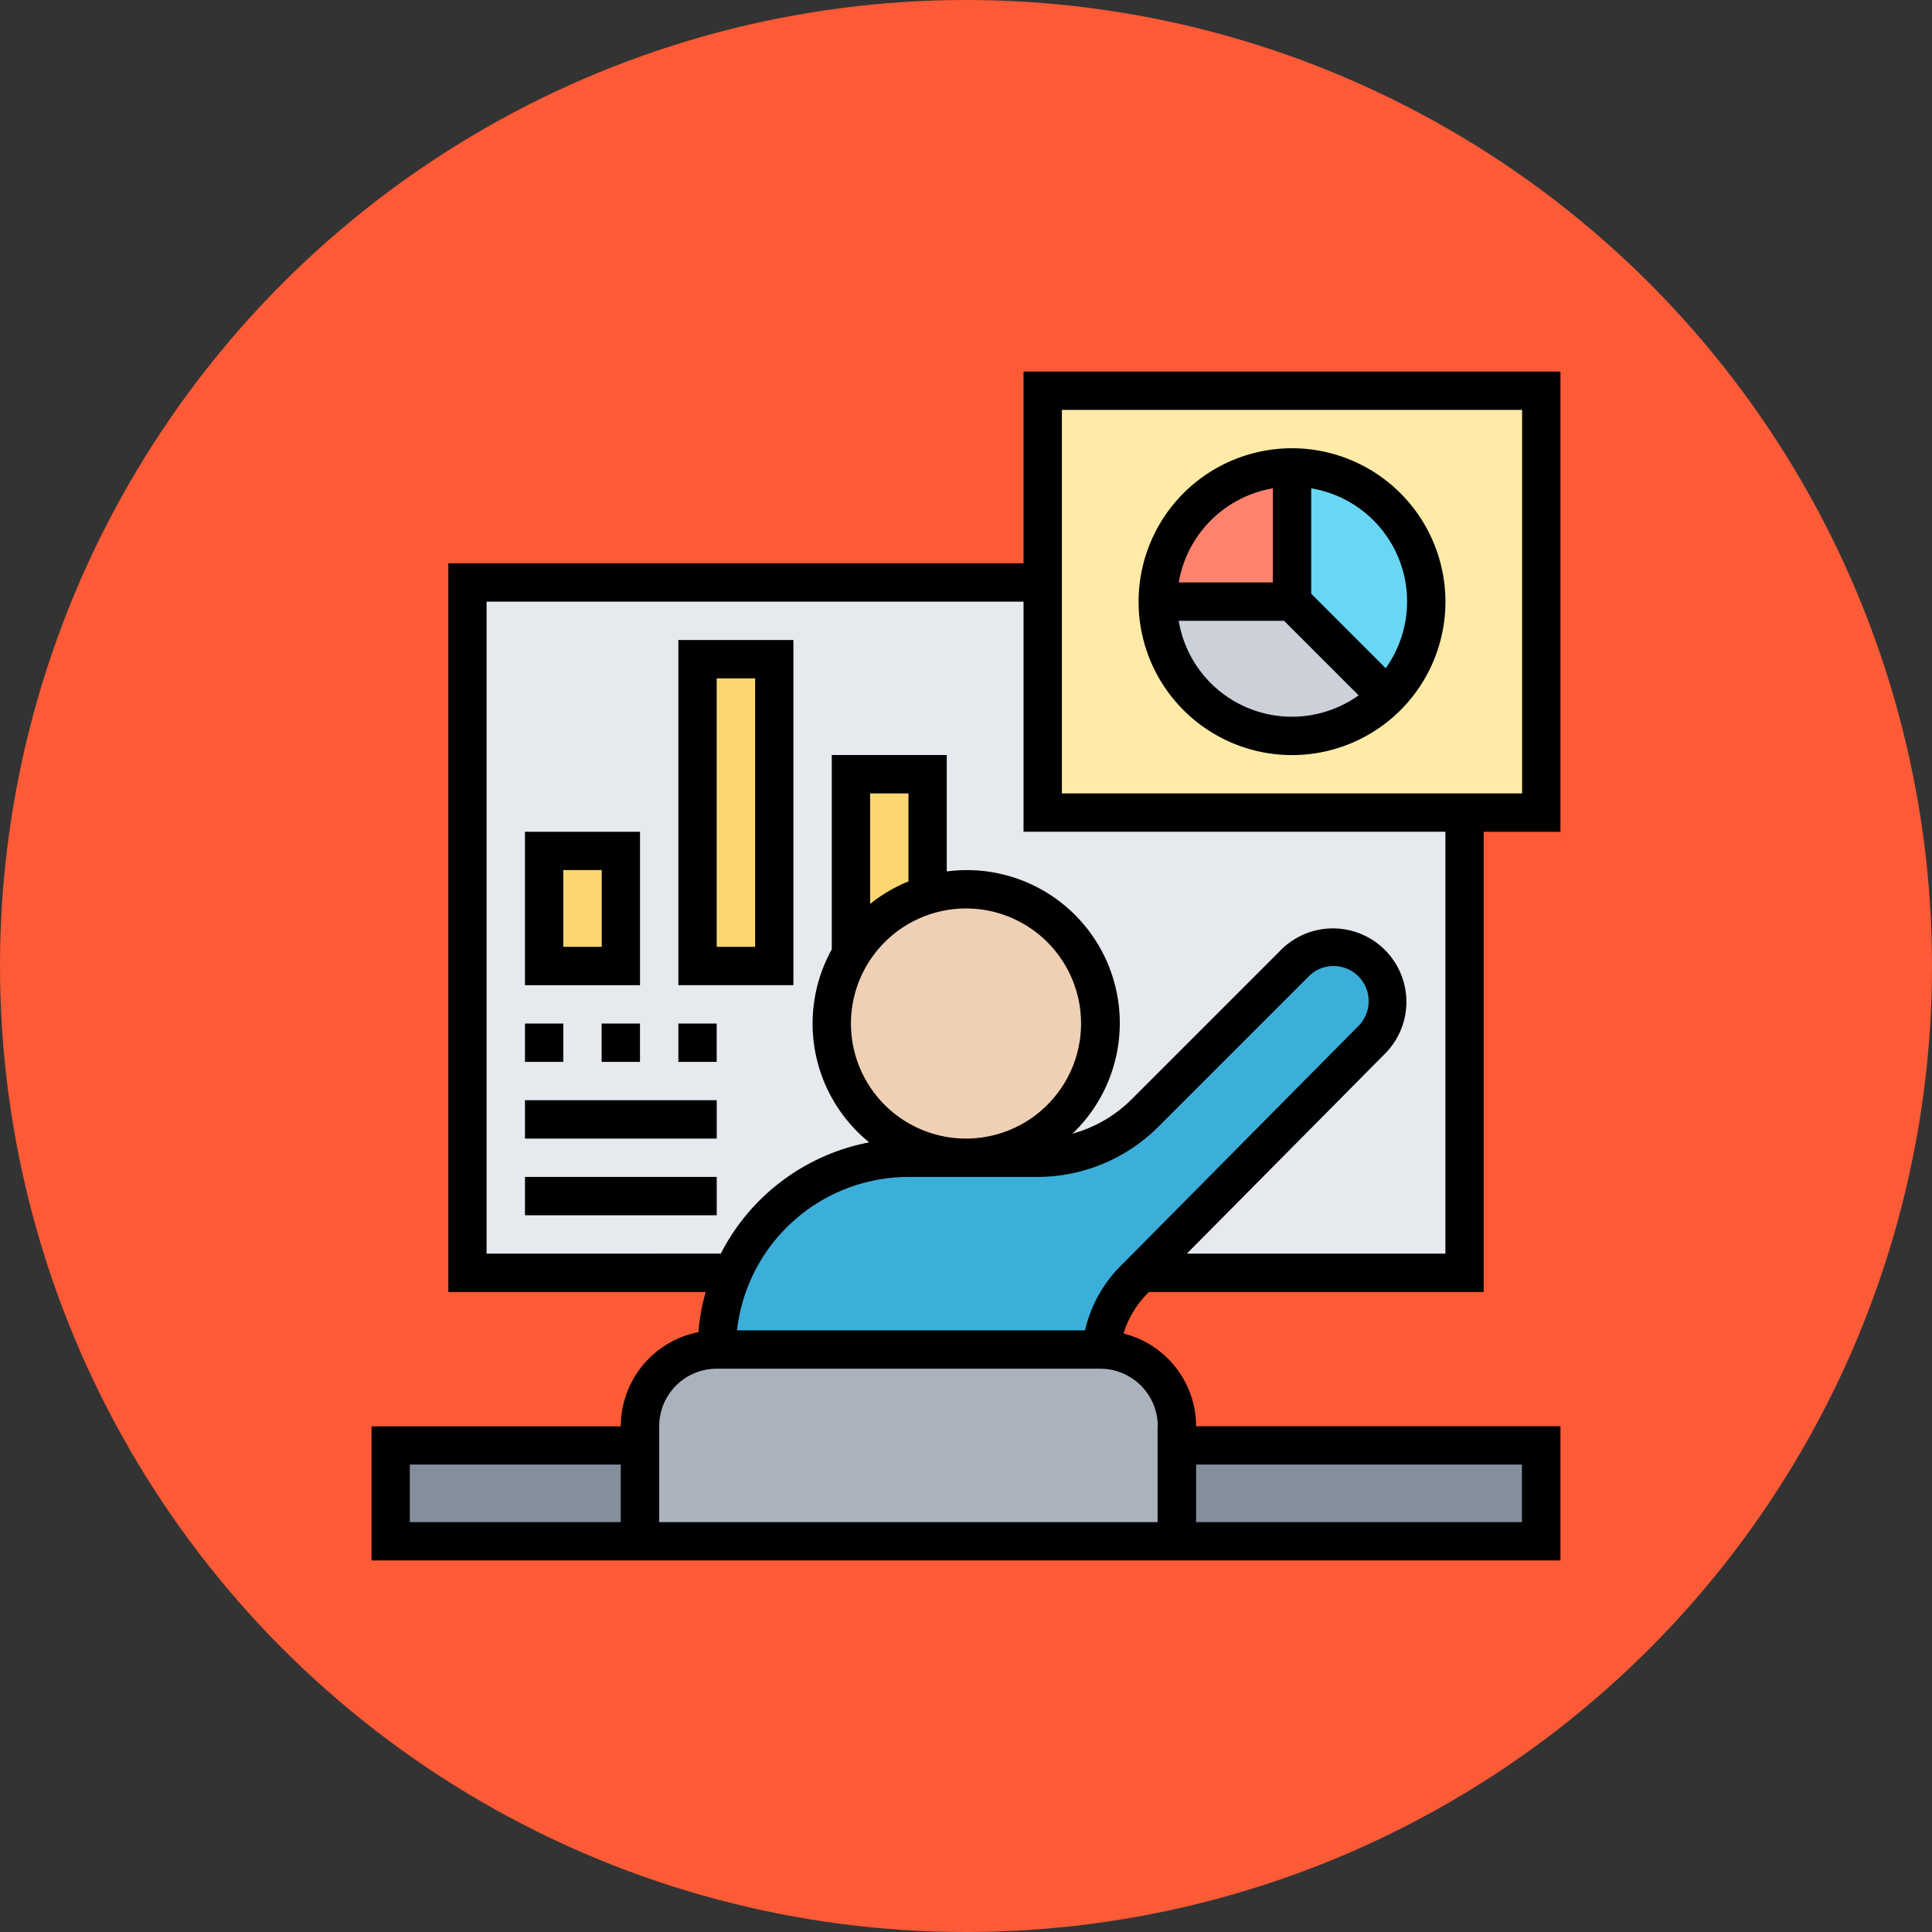 <svg xmlns="http://www.w3.org/2000/svg" width="78" height="78" viewBox="0 0 78 78">
  <rect x="0" y="0" width="78" height="78" fill="#333333" stroke="none"/>
  <g id="Grupo_1106656" data-name="Grupo 1106656" transform="translate(-306.051 -3672)">
    <circle id="Elipse_11629" data-name="Elipse 11629" cx="39" cy="39" r="39" transform="translate(306.051 3672)" fill="#fd5a37"/>
    <g id="dato" transform="translate(320.051 3686)">
      <path id="Trazado_877323" data-name="Trazado 877323" d="M2,57H12.065v3.871H2Z" transform="translate(-0.226 -12.645)" fill="#838f9b"/>
      <path id="Trazado_877324" data-name="Trazado 877324" d="M43,57H57.71v3.871H43Z" transform="translate(-9.484 -12.645)" fill="#838f9b"/>
      <path id="Trazado_877325" data-name="Trazado 877325" d="M36.677,55.871v3.871H15V55.1A3.1,3.1,0,0,1,18.1,52H33.6a3.1,3.1,0,0,1,3.074,3.1Z" transform="translate(-3.161 -11.516)" fill="#aab2bd"/>
      <path id="Trazado_877326" data-name="Trazado 877326" d="M46.258,12H6V39.871H46.258Z" transform="translate(-1.129 -2.484)" fill="#e6e9ed"/>
      <path id="Trazado_877327" data-name="Trazado 877327" d="M29.839,39.516h2.083A6.182,6.182,0,0,0,36.3,37.7l6.062-6.062A2.19,2.19,0,0,1,46.1,33.191V33.2a2.18,2.18,0,0,1-.635,1.541l-9.337,9.422-.17.17a4.611,4.611,0,0,0-1.448,2.926H19a7.65,7.65,0,0,1,.65-3.1,7.735,7.735,0,0,1,7.092-4.645h3.1Z" transform="translate(-4.065 -6.774)" fill="#3bafda"/>
      <path id="Trazado_877328" data-name="Trazado 877328" d="M30.419,28A5.419,5.419,0,1,1,25,33.419a5.328,5.328,0,0,1,.774-2.787A5.4,5.4,0,0,1,30.419,28Z" transform="translate(-5.419 -6.097)" fill="#f0d0b4"/>
      <g id="Grupo_1106655" data-name="Grupo 1106655" transform="translate(7.968 12.613)">
        <path id="Trazado_877329" data-name="Trazado 877329" d="M29.1,22v4.87A5.391,5.391,0,0,0,26,29.277V22Z" transform="translate(-13.613 -17.355)" fill="#fcd770"/>
        <path id="Trazado_877330" data-name="Trazado 877330" d="M18,16h3.1V28.387H18Z" transform="translate(-11.806 -16)" fill="#fcd770"/>
        <path id="Trazado_877331" data-name="Trazado 877331" d="M10,26h3.1v4.645H10Z" transform="translate(-10 -18.258)" fill="#fcd770"/>
      </g>
      <path id="Trazado_877332" data-name="Trazado 877332" d="M56.129,2V19.032H36V2Z" transform="translate(-7.903 -0.226)" fill="#ffeaa7"/>
      <path id="Trazado_877333" data-name="Trazado 877333" d="M49,6a5.42,5.42,0,0,1,3.832,9.252L49,11.419Z" transform="translate(-10.839 -1.129)" fill="#69d6f4"/>
      <path id="Trazado_877334" data-name="Trazado 877334" d="M47.419,13l3.832,3.832A5.42,5.42,0,0,1,42,13Z" transform="translate(-9.258 -2.71)" fill="#ccd1d9"/>
      <path id="Trazado_877335" data-name="Trazado 877335" d="M47.419,6v5.419H42A5.415,5.415,0,0,1,47.419,6Z" transform="translate(-9.258 -1.129)" fill="#ff826e"/>
      <path id="Trazado_877336" data-name="Trazado 877336" d="M45.9,38.161V19.581H49V1H27.323V8.742H4.1V38.161H14.491a8.441,8.441,0,0,0-.295,1.623,3.875,3.875,0,0,0-3.132,3.8H1V49H49V43.581H34.29a3.868,3.868,0,0,0-2.93-3.742,3.917,3.917,0,0,1,1.027-1.678ZM15.755,39.71a6.976,6.976,0,0,1,6.922-6.194h5.177a6.922,6.922,0,0,0,4.927-2.041l6.06-6.06a1.4,1.4,0,0,1,1-.415,1.42,1.42,0,0,1,1.006,2.418l-9.489,9.577a5.407,5.407,0,0,0-1.552,2.715Zm6.922-18.125a6.185,6.185,0,0,0-1.548.91V18.032h1.548ZM25,22.677a4.645,4.645,0,1,1-4.645,4.645A4.65,4.65,0,0,1,25,22.677ZM28.871,2.548H47.452V18.032H28.871ZM5.645,36.613V10.29H27.323v9.29H44.355V36.613H33.916l8.032-8.105a2.966,2.966,0,0,0-4.2-4.188l-6.06,6.06A5.385,5.385,0,0,1,29.3,31.768a6.175,6.175,0,0,0-5.077-10.586v-4.7H19.581v7.847a6.177,6.177,0,0,0,1.51,7.791,8.536,8.536,0,0,0-5.99,4.491Zm-3.1,10.839V45.129h8.516v2.323Zm44.9-2.323v2.323H34.29V45.129Zm-14.71-1.548v3.871H12.613V43.581a2.325,2.325,0,0,1,2.323-2.323H30.419A2.325,2.325,0,0,1,32.742,43.581Z"/>
      <path id="Trazado_877337" data-name="Trazado 877337" d="M13.645,25H9v6.194h4.645ZM12.1,29.645H10.548v-3.1H12.1Z" transform="translate(-1.806 -5.419)"/>
      <path id="Trazado_877338" data-name="Trazado 877338" d="M21.645,15H17V28.935h4.645ZM20.1,27.387H18.548V16.548H20.1Z" transform="translate(-3.613 -3.161)"/>
      <path id="Trazado_877339" data-name="Trazado 877339" d="M47.194,5a6.194,6.194,0,1,0,6.194,6.194A6.2,6.2,0,0,0,47.194,5Zm-.774,1.618v3.8h-3.8A4.652,4.652,0,0,1,46.419,6.618Zm-3.8,5.35h4.255l3.008,3.008a4.633,4.633,0,0,1-7.263-3.008Zm8.357,1.913-3.008-3.008V6.618a4.633,4.633,0,0,1,3.008,7.263Z" transform="translate(-9.032 -0.903)"/>
      <path id="Trazado_877340" data-name="Trazado 877340" d="M9,35h1.548v1.548H9Z" transform="translate(-1.806 -7.677)"/>
      <path id="Trazado_877341" data-name="Trazado 877341" d="M13,35h1.548v1.548H13Z" transform="translate(-2.71 -7.677)"/>
      <path id="Trazado_877342" data-name="Trazado 877342" d="M17,35h1.548v1.548H17Z" transform="translate(-3.613 -7.677)"/>
      <path id="Trazado_877343" data-name="Trazado 877343" d="M9,39h7.742v1.548H9Z" transform="translate(-1.806 -8.581)"/>
      <path id="Trazado_877344" data-name="Trazado 877344" d="M9,43h7.742v1.548H9Z" transform="translate(-1.806 -9.484)"/>
    </g>
  </g>
</svg>
